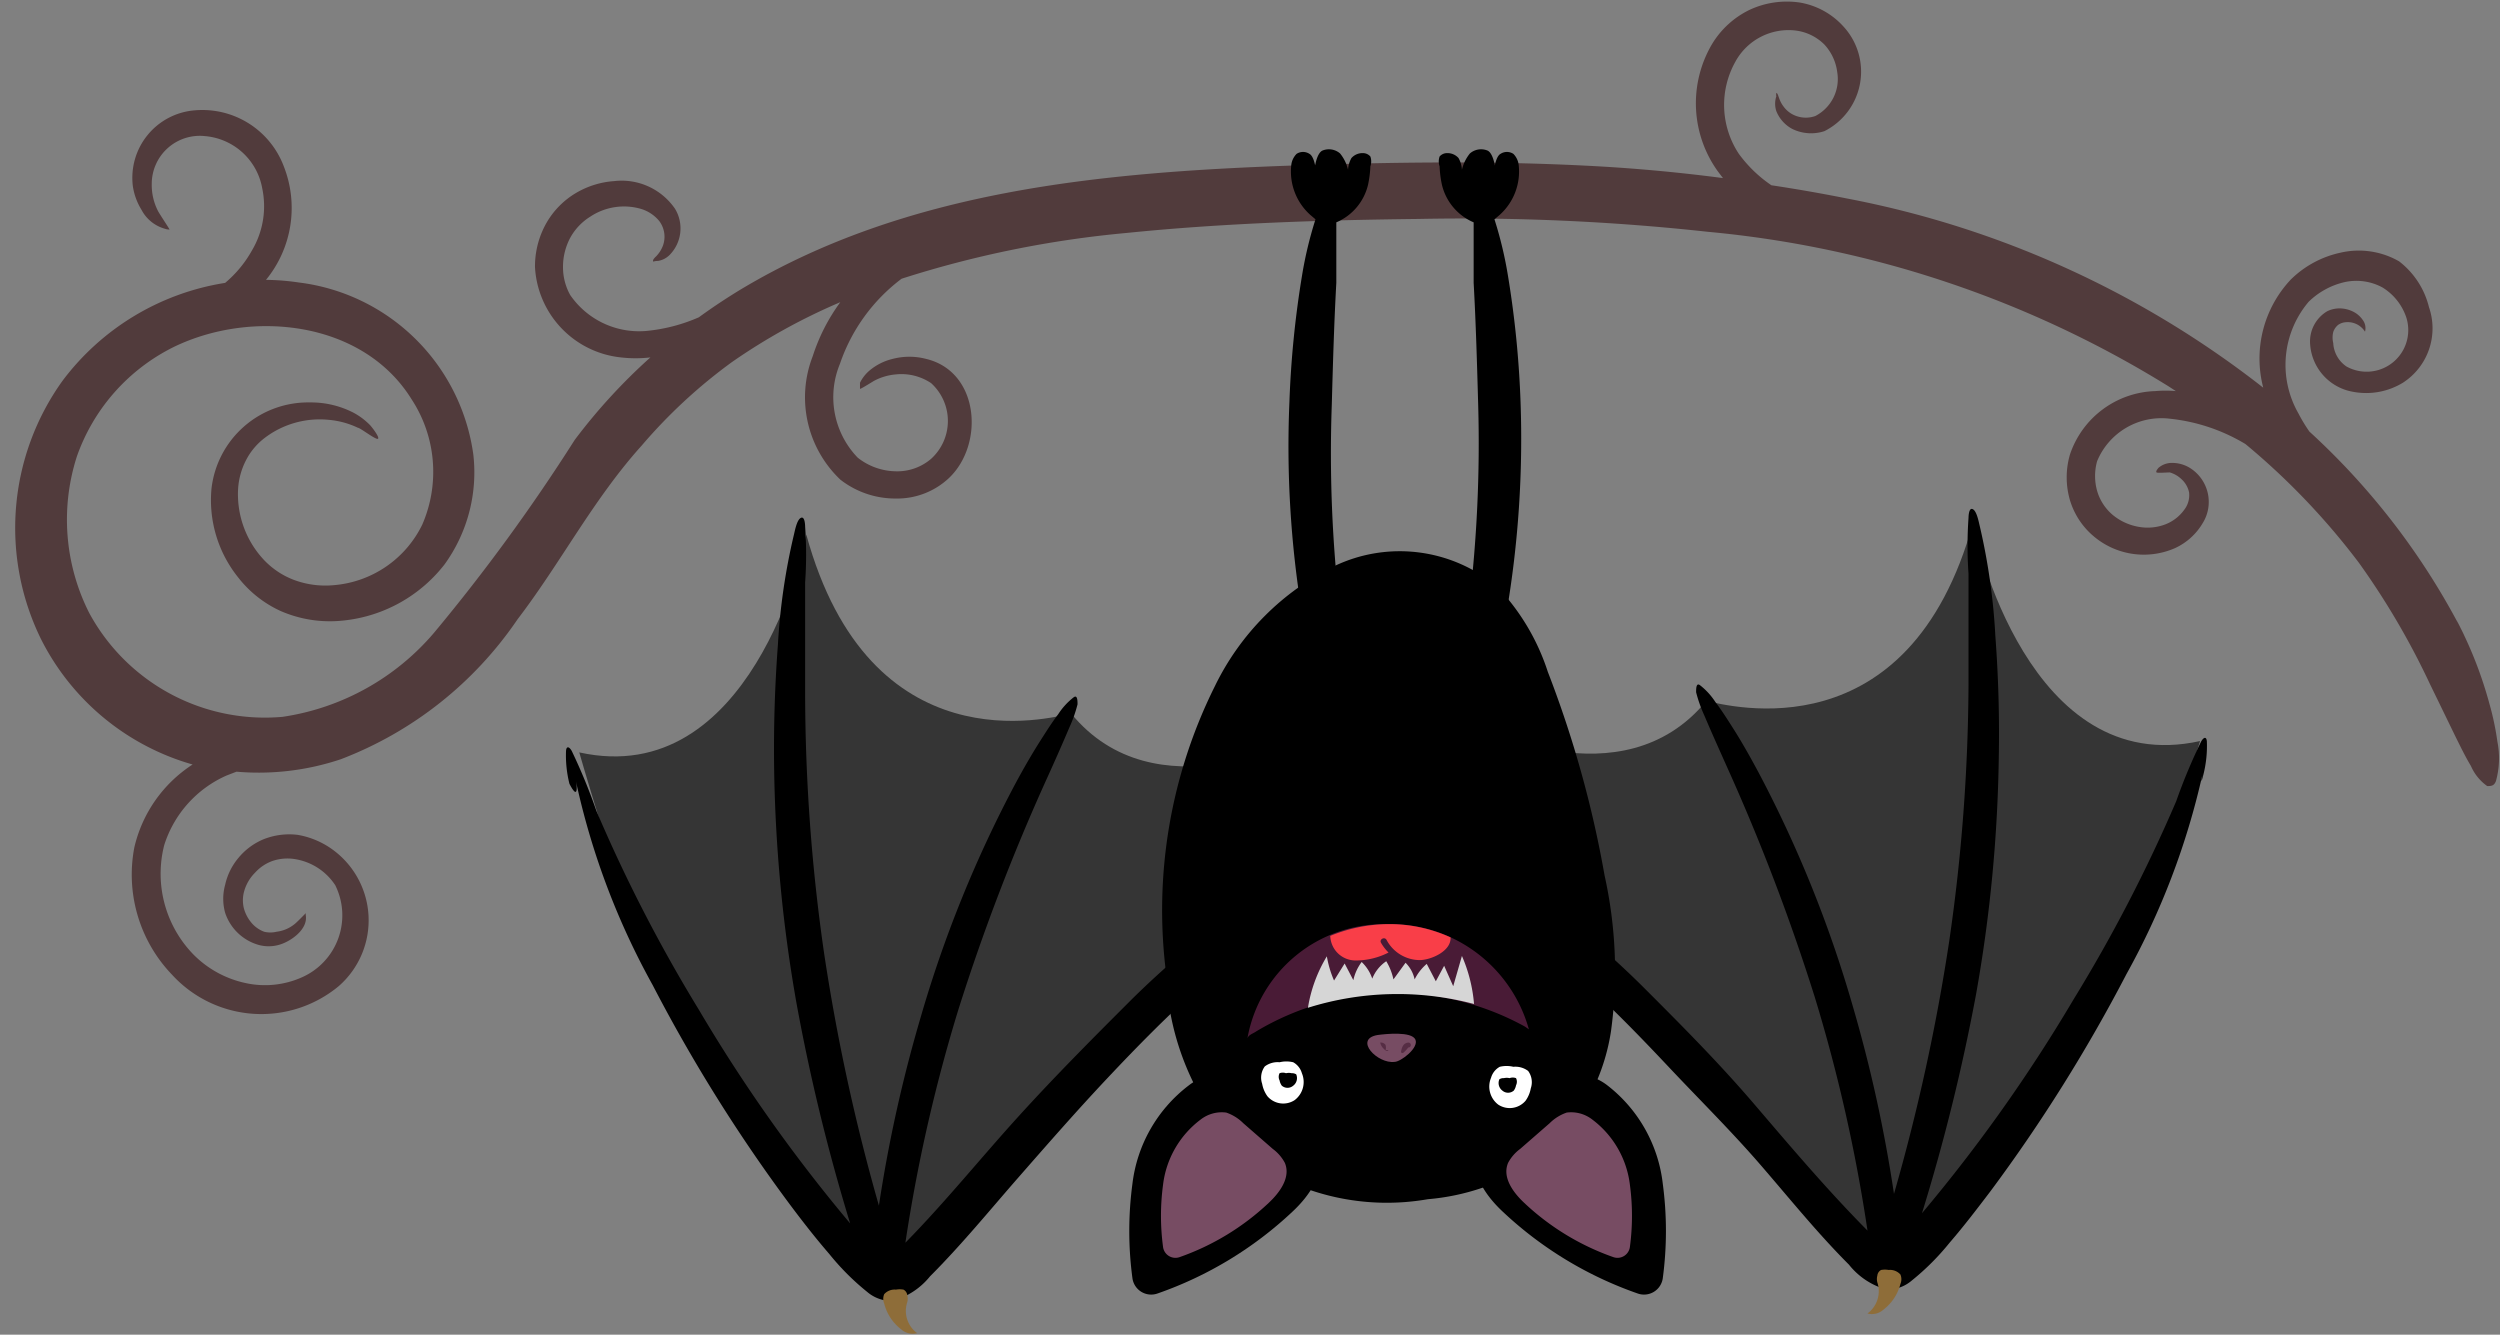 <svg xmlns="http://www.w3.org/2000/svg" viewBox="-0.411 -0.067 66.079 35.277"><rect x="-0.411" y="-0.067" width="66.079" height="35.277" fill="#808080" stroke="none"/><title>Depositphotos_74833975_06</title><g data-name="Layer 2"><g data-name="forest animals"><path d="M65.6 19.54a7.38 7.38 0 0 0-.21-1 10.83 10.83 0 0 0-.76-2c.09.18.16.31 0 0s-.11-.23 0 0a18.88 18.88 0 0 0-4-5.2 4.14 4.14 0 0 1-.29-.48 2.58 2.58 0 0 1 .27-2.95 2 2 0 0 1 .95-.52 1.45 1.45 0 0 1 1 .14 1.48 1.48 0 0 1 .63.79 1.1 1.1 0 0 1-1.58 1.3.8.8 0 0 1-.35-.62.62.62 0 0 1 0-.29.41.41 0 0 1 .13-.19.4.4 0 0 1 .2-.07.54.54 0 0 1 .51.25.36.36 0 0 0-.06-.31.66.66 0 0 0-.2-.19.81.81 0 0 0-.32-.11.75.75 0 0 0-.42.07.93.93 0 0 0-.45.88 1.37 1.37 0 0 0 1.14 1.25 1.86 1.86 0 0 0 1.31-.24 1.71 1.71 0 0 0 .69-2A2.18 2.18 0 0 0 63 6.84a2.14 2.14 0 0 0-1.54-.23 2.68 2.68 0 0 0-1.32.71 3.05 3.05 0 0 0-.73 2.86 25.63 25.63 0 0 0-11-5q-1-.2-2-.35a3.49 3.49 0 0 1-.86-.83 2.34 2.34 0 0 1-.09-2.44 1.6 1.6 0 0 1 1.59-.82 1.3 1.3 0 0 1 .76.37 1.31 1.31 0 0 1 .34.73A1.1 1.1 0 0 1 47.57 3a.75.75 0 0 1-.5 0 .7.7 0 0 1-.33-.24c-.15-.19-.14-.36-.2-.37a.23.23 0 0 0 0 .09.62.62 0 0 0 0 .39.92.92 0 0 0 .42.47 1.13 1.13 0 0 0 .85.06 1.76 1.76 0 0 0 .51-2.76A2 2 0 0 0 47.16 0a2.33 2.33 0 0 0-1.32.19 2.36 2.36 0 0 0-1 .91A3.08 3.08 0 0 0 45 4.47l.13.17q-1.82-.24-3.66-.33c-2.59-.13-5.18-.09-7.77 0-5 .18-10.14.65-14.51 3.26q-.58.35-1.13.75a4.51 4.51 0 0 1-1.29.35 2.21 2.21 0 0 1-2.11-.94 1.51 1.51 0 0 1-.19-.73 1.64 1.64 0 0 1 .19-.78 1.52 1.52 0 0 1 .53-.56 1.61 1.61 0 0 1 1.36-.2 1 1 0 0 1 .46.31.69.69 0 0 1 .1.66.82.82 0 0 1-.18.28s-.09.08-.08.12 0 0 .13 0a.56.56 0 0 0 .31-.16 1 1 0 0 0 .14-1.22 1.71 1.71 0 0 0-1.61-.73 2.3 2.3 0 0 0-1 .31 2.18 2.18 0 0 0-.79.8 2.32 2.32 0 0 0-.3 1.17A2.54 2.54 0 0 0 16 9.38a3.37 3.37 0 0 0 .78 0 15.15 15.15 0 0 0-2 2.18 49.16 49.16 0 0 1-3.72 5.1 6.51 6.51 0 0 1-4 2.22 5.28 5.28 0 0 1-5.11-2.74A5.46 5.46 0 0 1 1.62 12a5.12 5.12 0 0 1 2.57-2.9c2.07-1 5-.68 6.28 1.39a3.5 3.5 0 0 1 .28 3.31 2.86 2.86 0 0 1-2.34 1.6 2.37 2.37 0 0 1-1.08-.15 2.13 2.13 0 0 1-.83-.59 2.54 2.54 0 0 1-.62-1.76 1.91 1.91 0 0 1 .21-.8 1.74 1.74 0 0 1 .48-.58 2.4 2.4 0 0 1 1.71-.49 2.24 2.24 0 0 1 .77.21c.06 0 .48.33.53.29s-.17-.32-.21-.36a1.79 1.79 0 0 0-.44-.33 2.45 2.45 0 0 0-1.15-.27 2.57 2.57 0 0 0-2.6 2.27 3.26 3.26 0 0 0 .7 2.35 3 3 0 0 0 1.12.89 3.25 3.25 0 0 0 1.47.27 3.89 3.89 0 0 0 2.87-1.5 4.15 4.15 0 0 0 .76-2.9A5.31 5.31 0 0 0 7.49 7.4a6.34 6.34 0 0 0-.87-.07 3 3 0 0 0 .47-3 2.3 2.3 0 0 0-2.36-1.48 1.79 1.79 0 0 0-1.63 2 1.65 1.65 0 0 0 .23.63 1 1 0 0 0 .62.5C4 6 4.06 6 4.07 6s-.25-.39-.3-.48a1.5 1.5 0 0 1-.17-.72A1.27 1.27 0 0 1 5 3.53a1.68 1.68 0 0 1 1.52 1.38 2.29 2.29 0 0 1-.27 1.64 3.07 3.07 0 0 1-.71.86A6.67 6.67 0 0 0 1.24 10a6.67 6.67 0 0 0-.56 6.84 6.47 6.47 0 0 0 4 3.3 3.57 3.57 0 0 0-1.54 2.19 3.82 3.82 0 0 0 1 3.37 3.2 3.2 0 0 0 4.4.3 2.31 2.31 0 0 0-.23-3.66 2.2 2.2 0 0 0-.85-.34 1.84 1.84 0 0 0-.89.11 1.71 1.71 0 0 0-.68.5 1.66 1.66 0 0 0-.35.71 1.38 1.38 0 0 0 0 .74 1.31 1.31 0 0 0 .89.85 1 1 0 0 0 .52 0c.31-.08.79-.41.72-.79v-.05s-.25.26-.31.3a.92.92 0 0 1-.46.19.69.69 0 0 1-.33 0 .81.81 0 0 1-.32-.22 1 1 0 0 1-.21-.38.88.88 0 0 1 0-.46 1.12 1.12 0 0 1 .29-.5 1.14 1.14 0 0 1 .46-.31 1.23 1.23 0 0 1 .59-.05 1.57 1.57 0 0 1 1.07.69 1.79 1.79 0 0 1-.87 2.43 2.39 2.39 0 0 1-1.53.15 2.74 2.74 0 0 1-1.36-.76 3.06 3.06 0 0 1-.76-2.88 3 3 0 0 1 1.65-1.84l.26-.1A6.83 6.83 0 0 0 8.6 20a9.93 9.93 0 0 0 4.67-3.7c1.14-1.49 2-3.17 3.28-4.59a13.82 13.82 0 0 1 2.39-2.21 15.92 15.92 0 0 1 2.86-1.58 5 5 0 0 0-.73 1.43 3 3 0 0 0 .73 3.26 2.36 2.36 0 0 0 1.46.5 2 2 0 0 0 1.41-.54c.94-.89.81-2.81-.6-3.15a1.75 1.75 0 0 0-.89 0 1.49 1.49 0 0 0-.6.3 1 1 0 0 0-.26.33v.16c0 .02.32-.18.37-.21a1.49 1.49 0 0 1 .57-.17 1.41 1.41 0 0 1 .94.23 1.35 1.35 0 0 1 0 2 1.37 1.37 0 0 1-.94.33 1.66 1.66 0 0 1-1-.36 2.3 2.3 0 0 1-.47-2.48 4.71 4.71 0 0 1 1.63-2.25 27.71 27.71 0 0 1 5.95-1.21c2.56-.26 5.15-.34 7.72-.37a59.27 59.27 0 0 1 7.64.34 28 28 0 0 1 12.17 4.08l.2.13a3.13 3.13 0 0 0-.54 0 2.46 2.46 0 0 0-2.26 1.68 2.16 2.16 0 0 0 0 1.2 2 2 0 0 0 .68 1 2.05 2.05 0 0 0 2.1.27 1.65 1.65 0 0 0 .73-.66 1.06 1.06 0 0 0-.34-1.46.89.89 0 0 0-.52-.13.54.54 0 0 0-.31.13c-.05.06-.07.1-.05.12s.28 0 .35 0a.74.74 0 0 1 .3.17.65.65 0 0 1 .21.36.63.63 0 0 1-.13.46 1.11 1.11 0 0 1-.49.38 1.31 1.31 0 0 1-.7.07 1.47 1.47 0 0 1-.69-.31 1.3 1.3 0 0 1-.42-.64 1.45 1.45 0 0 1 0-.79A1.84 1.84 0 0 1 56.94 11a4.85 4.85 0 0 1 2 .67 18.71 18.71 0 0 1 3 3.14A20.18 20.18 0 0 1 63.81 18l.69 1.42c.13.26.25.51.4.76a1.27 1.27 0 0 0 .43.53c.1 0 .18 0 .23-.13a2.25 2.25 0 0 0 .04-1.04z" fill="#513b3c"/><path d="M39.78 10.57a26.12 26.12 0 0 0-.33-3.33 10.38 10.38 0 0 0-.36-1.51l.13-.11a1.54 1.54 0 0 0 .51-1.33.5.5 0 0 0-.14-.29.31.31 0 0 0-.34 0c-.11.06-.15.31-.15.31s-.05-.34-.2-.4a.45.45 0 0 0-.46.08 1.07 1.07 0 0 0-.21.43.71.71 0 0 0-.09-.31.39.39 0 0 0-.3-.13.26.26 0 0 0-.2.09.39.39 0 0 0 0 .26 2.82 2.82 0 0 0 .06.48 1.44 1.44 0 0 0 .84 1v1.6c.06 1.08.09 2.16.12 3.23a36 36 0 0 1-.25 5.36c-.05.44.93.79 1 .12a27.36 27.36 0 0 0 .37-5.55z"/><path d="M33.67 10.57A26.14 26.14 0 0 1 34 7.24a10.36 10.36 0 0 1 .36-1.51l-.13-.11a1.54 1.54 0 0 1-.51-1.33.5.5 0 0 1 .14-.29.31.31 0 0 1 .34 0c.11.06.15.31.15.31s.05-.34.2-.4a.45.45 0 0 1 .46.08 1.07 1.07 0 0 1 .21.43.71.71 0 0 1 .09-.31.39.39 0 0 1 .3-.13.26.26 0 0 1 .2.09.39.39 0 0 1 0 .26 2.83 2.83 0 0 1-.06.48 1.44 1.44 0 0 1-.84 1v1.6c-.06 1.08-.09 2.16-.12 3.23A36 36 0 0 0 35 16c.05.44-.93.79-1 .12a27.36 27.36 0 0 1-.33-5.55z"/><path d="M49.52 33.34l3.56-3.92 3.41-5.81s1-3.24 1.25-4.09c-4.51 1-5.94-5.37-6-5.77-1.69 6.13-6.45 4.84-7.05 4.71-2.23 2.72-6.13.62-6.13.62l.44 4.23z" fill="#353535"/><path d="M57.8 20.42a19.68 19.68 0 0 1-2 5.25 42.43 42.43 0 0 1-3.6 5.75c-.35.46-.7.92-1.08 1.36a6.58 6.58 0 0 1-1 1 1 1 0 0 1-.66.24 1.92 1.92 0 0 1-1-.66c-.83-.83-1.57-1.75-2.34-2.64s-1.61-1.72-2.41-2.57-1.54-1.61-2.37-2.36c-.39-.35-.78-.69-1.19-1a5.26 5.26 0 0 1-1.1-.93c-.1-.14-.26-.39-.15-.57s.34-.12.5-.08a3.76 3.76 0 0 1 1.19.69A25.12 25.12 0 0 1 43 26c1 1 2 2 2.95 3.11s1.93 2.27 3 3.35a42.59 42.59 0 0 0-1.39-6.16 54.54 54.54 0 0 0-2.33-6.11c-.2-.45-.4-.89-.59-1.34a3.61 3.61 0 0 1-.22-.62c0-.09 0-.27.11-.18a1.81 1.81 0 0 1 .4.44c.16.21.3.43.44.65.25.39.48.8.7 1.21a32.18 32.18 0 0 1 2.48 6.14 37.33 37.33 0 0 1 1.1 5 52.77 52.77 0 0 0 1.46-6.68 48.4 48.4 0 0 0 .51-6.81v-2.9a10.62 10.62 0 0 1 0-1.48s0-.28.11-.23.16.34.19.46a16.7 16.7 0 0 1 .41 2.9q.12 1.6.09 3.21a38.68 38.68 0 0 1-.6 6.25A51.47 51.47 0 0 1 50.39 32a41.93 41.93 0 0 0 4-5.64 40.62 40.62 0 0 0 2.72-5.25 14.88 14.88 0 0 1 .66-1.58c.07-.12.14-.13.15 0a3.09 3.09 0 0 1-.09.87c-.15.6.09-.6-.03.02z"/><path d="M23.09 33.65l-3.55-3.93-3.4-5.81s-1-3.24-1.24-4.09c4.51 1 5.95-5.36 6-5.76 1.68 6.14 6.44 4.86 7 4.73 2.22 2.72 6.12.64 6.12.64l-.47 4.21z" fill="#353535"/><path d="M14.84 20.71a19.68 19.68 0 0 0 2 5.26 42.44 42.44 0 0 0 3.59 5.75c.35.47.7.92 1.08 1.36a6.59 6.59 0 0 0 1 1 1 1 0 0 0 .66.24 1.92 1.92 0 0 0 1-.65c.83-.83 1.58-1.75 2.35-2.63s1.54-1.76 2.34-2.61 1.55-1.61 2.37-2.35c.39-.35.78-.69 1.2-1a5.27 5.27 0 0 0 1.1-.92c.1-.14.26-.39.15-.57s-.34-.12-.5-.08a3.76 3.76 0 0 0-1.19.69 25.14 25.14 0 0 0-2.47 2.13c-1 1-2 2-3 3.1s-1.94 2.27-3 3.35a42.59 42.59 0 0 1 1.4-6.16 54.54 54.54 0 0 1 2.34-6.11c.2-.44.4-.89.59-1.34a3.61 3.61 0 0 0 .22-.62c0-.09 0-.27-.11-.18a1.8 1.8 0 0 0-.4.44c-.16.21-.3.43-.44.65-.25.39-.48.79-.7 1.2a32.18 32.18 0 0 0-2.49 6.14 37.33 37.33 0 0 0-1.11 5 52.77 52.77 0 0 1-1.45-6.68 48.41 48.41 0 0 1-.5-6.89v-2.9a10.63 10.63 0 0 0 0-1.48s0-.28-.11-.23-.16.34-.19.46a16.69 16.69 0 0 0-.42 2.9q-.12 1.6-.1 3.21a38.68 38.68 0 0 0 .59 6.25 51.47 51.47 0 0 0 1.42 5.83 41.94 41.94 0 0 1-4-5.65 40.62 40.62 0 0 1-2.71-5.26 14.87 14.87 0 0 0-.65-1.58c-.07-.12-.14-.13-.15 0a3.09 3.09 0 0 0 .09.87c.36.69.08-.56.2.06z"/><path d="M49.21 33.65a.35.35 0 0 0 0 .18.73.73 0 0 1-.26.82.45.45 0 0 0 .42-.1 1.24 1.24 0 0 0 .45-.68.32.32 0 0 0 0-.25.37.37 0 0 0-.31-.12.56.56 0 0 0-.2 0 .19.19 0 0 0-.1.15z" fill="#8e6d39"/><path d="M23.57 34.17a.35.35 0 0 1 0 .18.73.73 0 0 0 .26.82.45.45 0 0 1-.42-.1 1.24 1.24 0 0 1-.45-.68.32.32 0 0 1 0-.25.37.37 0 0 1 .31-.12.56.56 0 0 1 .2 0 .19.19 0 0 1 .1.15z" fill="#8e6d39"/><path d="M37.33 31.63a6 6 0 0 0 2.77-.95 5.41 5.41 0 0 0 2.07-3.49 11.7 11.7 0 0 0-.17-4.12 28.61 28.61 0 0 0-1.5-5.38 5.89 5.89 0 0 0-1.34-2.25 4 4 0 0 0-4.29-.55 6.88 6.88 0 0 0-3.17 3.18 13.27 13.27 0 0 0-1.29 7.58 7.09 7.09 0 0 0 2.22 4.93 6.29 6.29 0 0 0 4.7 1.05z"/><path d="M32.06 28.35a1.78 1.78 0 0 1 .68.43l1.18 1a1.66 1.66 0 0 1 .48.57c.24.57-.2 1.19-.65 1.61a10 10 0 0 1-3.56 2.16.5.5 0 0 1-.67-.41 9.38 9.38 0 0 1 0-2.48 3.84 3.84 0 0 1 1.48-2.6 1.37 1.37 0 0 1 1.06-.28z"/><path d="M32 29.34a1.17 1.17 0 0 1 .45.28l.78.68a1.1 1.1 0 0 1 .32.37c.16.38-.13.78-.43 1.06a6.63 6.63 0 0 1-2.35 1.43.33.33 0 0 1-.44-.27 6.19 6.19 0 0 1 0-1.64 2.53 2.53 0 0 1 1-1.73.91.91 0 0 1 .67-.18z" fill="#774c63"/><path d="M41 28.35a1.78 1.78 0 0 0-.68.43l-1.18 1a1.66 1.66 0 0 0-.48.57c-.24.57.2 1.19.65 1.61a10 10 0 0 0 3.56 2.16.5.5 0 0 0 .67-.41 9.38 9.38 0 0 0 0-2.48 3.84 3.84 0 0 0-1.48-2.62 1.37 1.37 0 0 0-1.06-.26z"/><path d="M41 29.34a1.18 1.18 0 0 0-.45.28l-.78.68a1.1 1.1 0 0 0-.32.37c-.16.38.13.78.43 1.06a6.63 6.63 0 0 0 2.35 1.43.33.33 0 0 0 .44-.27 6.19 6.19 0 0 0 0-1.64 2.53 2.53 0 0 0-1-1.73.91.91 0 0 0-.67-.18z" fill="#774c63"/><path d="M39 28.42a.6.6 0 0 0 .19.71.55.55 0 0 0 .72-.1.8.8 0 0 0 .14-.33.5.5 0 0 0-.07-.46.56.56 0 0 0-.39-.11.77.77 0 0 0-.36 0 .48.48 0 0 0-.23.29z" fill="#fff"/><path d="M39.22 28.46a.25.25 0 0 0 .08.3.23.23 0 0 0 .3 0 .34.34 0 0 0 .06-.14.21.21 0 0 0 0-.19.24.24 0 0 0-.17 0 .33.33 0 0 0-.15 0 .2.2 0 0 0-.12.03z"/><path d="M34 28.3a.6.6 0 0 1-.19.71.55.55 0 0 1-.72-.1.8.8 0 0 1-.14-.33.5.5 0 0 1 .07-.46.56.56 0 0 1 .39-.11.77.77 0 0 1 .36 0 .48.48 0 0 1 .23.29z" fill="#fff"/><path d="M33.85 28.33a.25.25 0 0 1-.08.3.23.23 0 0 1-.3 0 .34.34 0 0 1-.06-.14.21.21 0 0 1 0-.19.24.24 0 0 1 .17 0 .32.32 0 0 1 .15 0 .2.2 0 0 1 .12.03z"/><path d="M36 27.29c-.64.11 0 .77.45.71.16 0 .65-.37.55-.59s-.78-.15-1-.12z" fill="#774c63"/><path d="M36.82 27.49a.18.18 0 0 0-.13.06.32.32 0 0 0-.06.14.07.07 0 0 0 0 .07.05.05 0 0 0 .05 0 .7.7 0 0 0 .13-.14.05.05 0 0 0 .01-.13z" fill="#562d44"/><path d="M36.21 27.7a.25.25 0 0 0 0-.15.15.15 0 0 0-.14-.06.3.3 0 0 0 .08.15l.06.06a.07.07 0 0 0 .08 0 .08.08 0 0 0-.08 0z" fill="#562d44"/><path d="M36.21 24.36A3.8 3.8 0 0 1 40 27.14l-.1-.07a7.13 7.13 0 0 0-7.1.12c-.08.06-.21.09-.24.19a3.66 3.66 0 0 1 3.65-3.02z" fill="#491b36"/><path d="M38.55 26.47a4 4 0 0 0-.32-1.27L38 26l-.24-.54-.22.41-.24-.46a1.3 1.3 0 0 0-.32.41.88.88 0 0 0-.24-.44l-.32.44a1.56 1.56 0 0 0-.19-.48 1 1 0 0 0-.37.46 1.09 1.09 0 0 0-.28-.44 1.24 1.24 0 0 0-.22.48l-.23-.44-.28.45a2.74 2.74 0 0 1-.19-.64 3.77 3.77 0 0 0-.5 1.36 7.91 7.91 0 0 1 4.39-.1z" fill="#d6d6d6"/><path d="M36.21 24.36a4.13 4.13 0 0 0-1.46.31.67.67 0 0 0 .66.65 1.91 1.91 0 0 0 .88-.21 1.19 1.19 0 0 1-.2-.26c-.05-.09.1-.17.15-.07a1 1 0 0 0 .87.53c.29 0 .84-.23.82-.6a3.91 3.91 0 0 0-1.72-.35z" fill="#f93e48"/></g></g></svg>